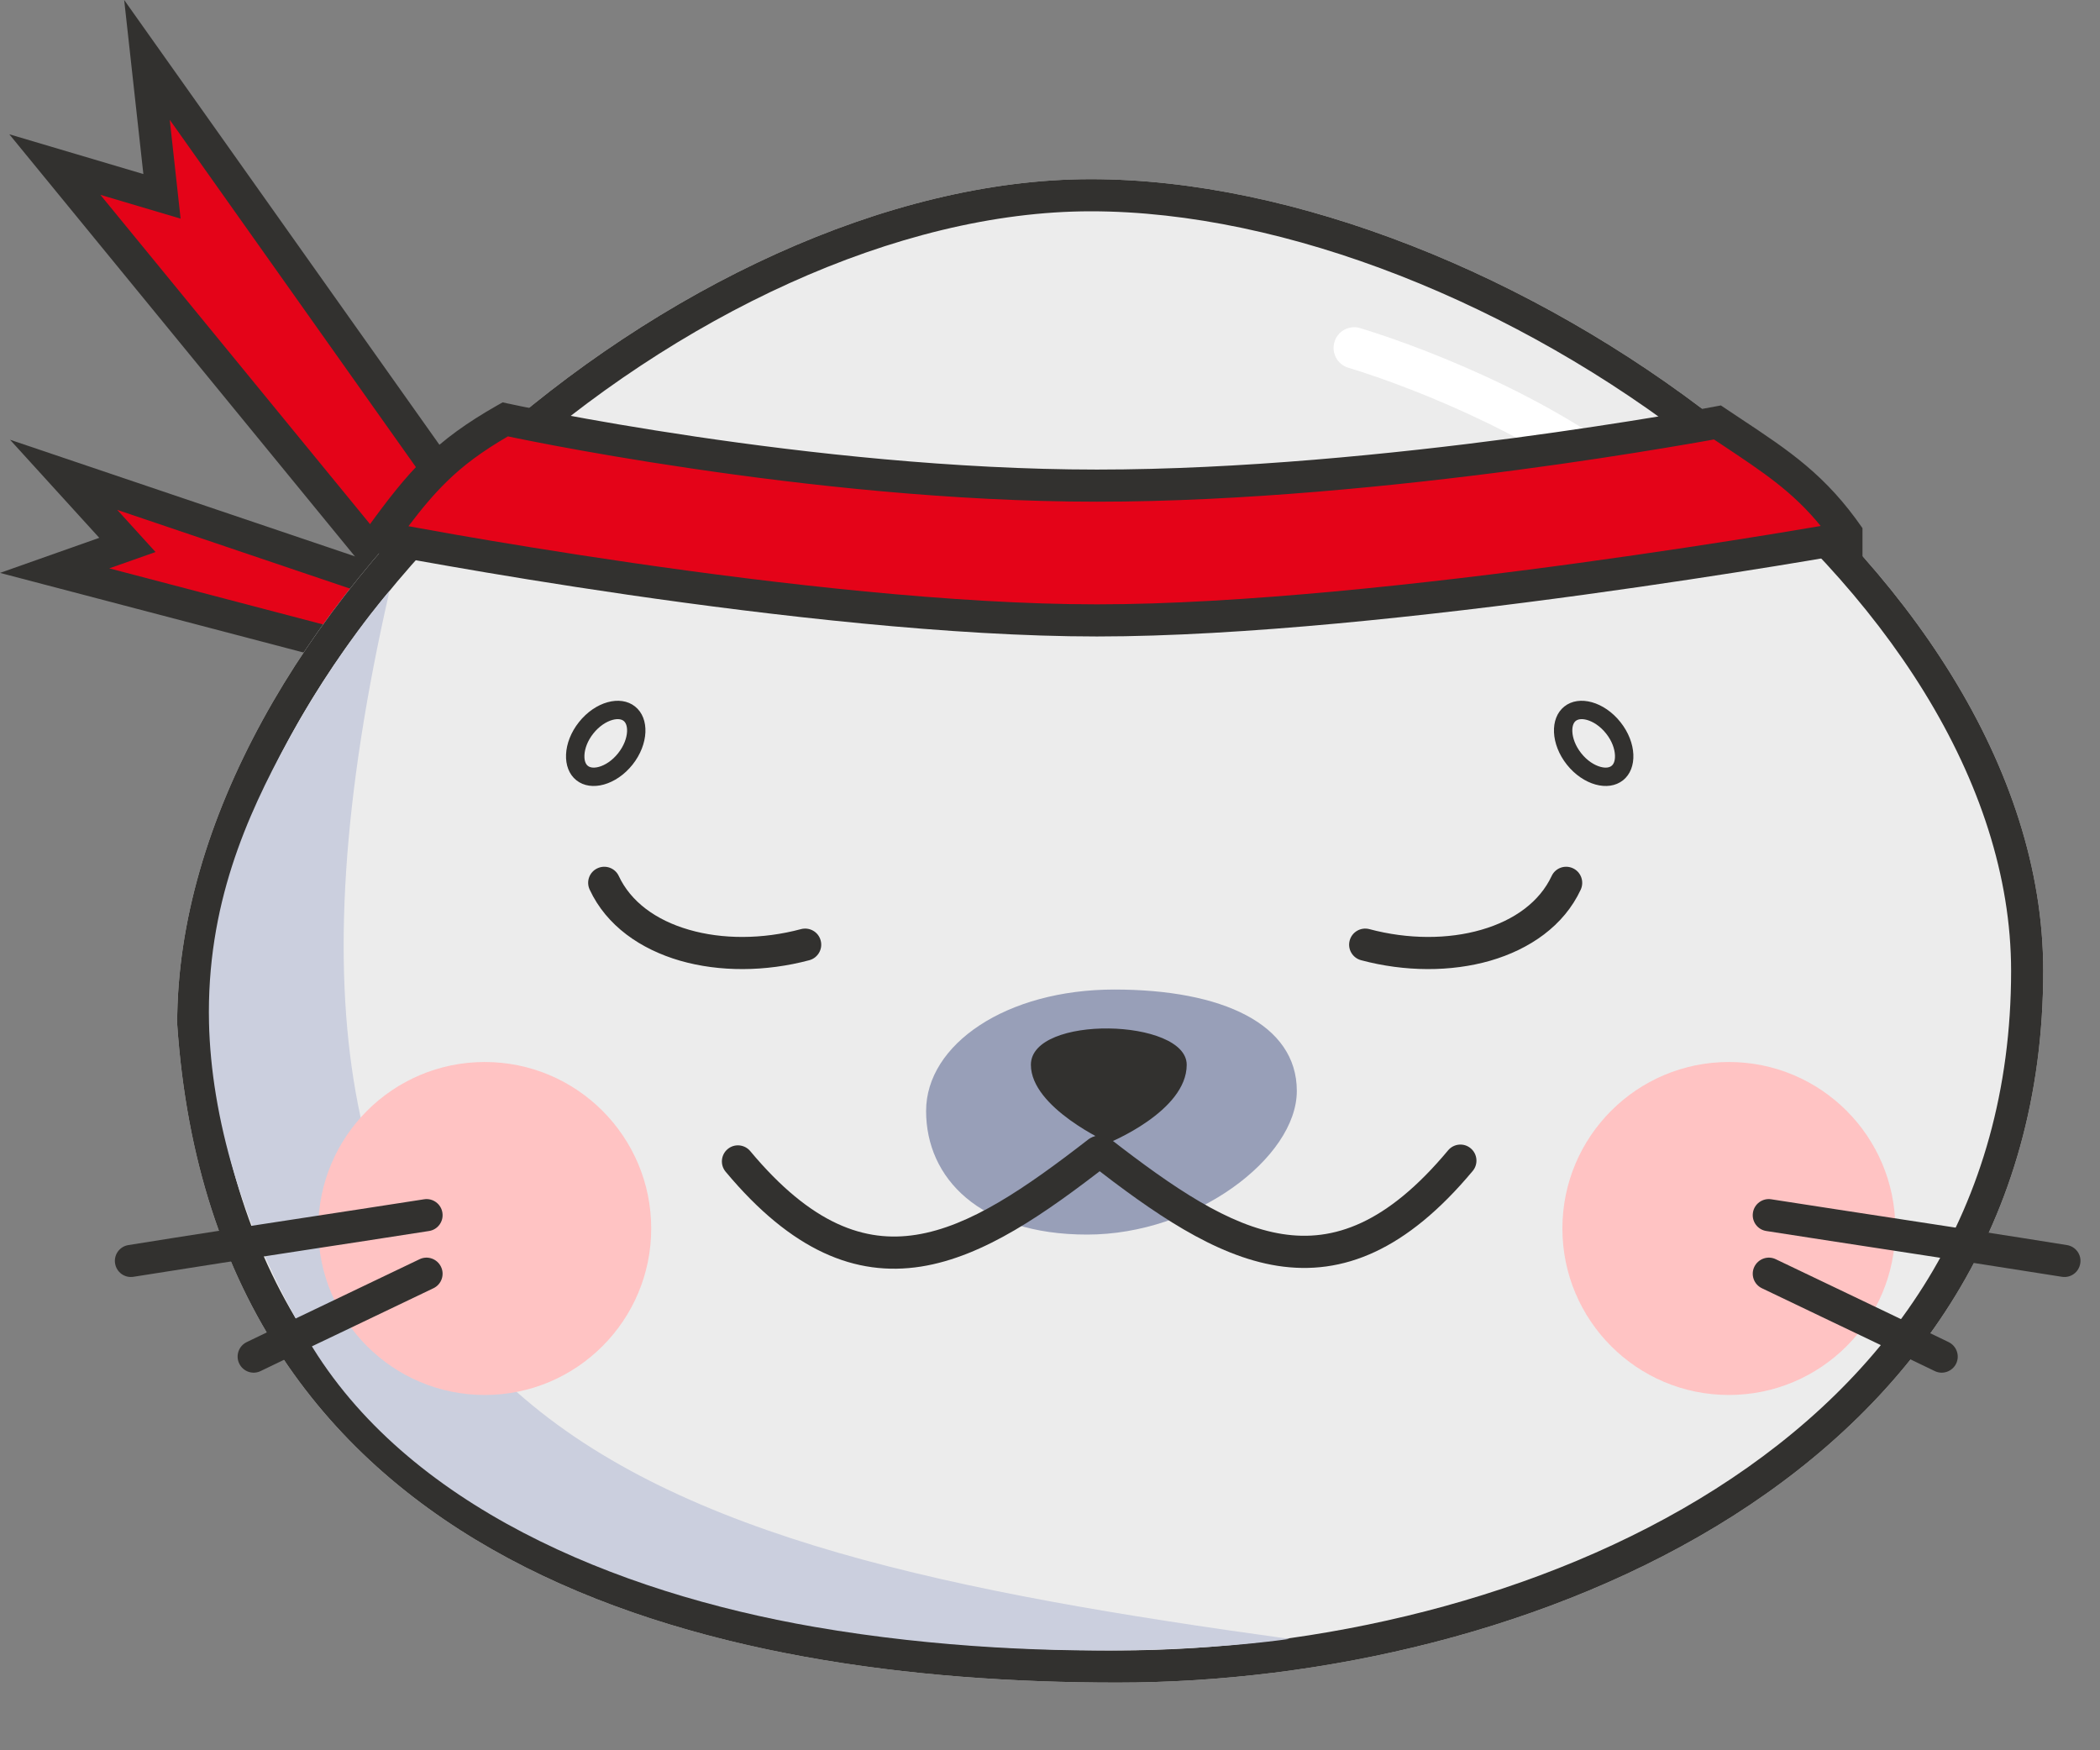 <svg width="30" height="25" viewBox="0 0 30 25" fill="none" xmlns="http://www.w3.org/2000/svg">
<rect x="0" y="0" width="30" height="25" fill="#808080" stroke="none"/>
<path d="M0.785 2.35L5.929 8.632L6.654 7.278L2.101 0.856L2.316 2.804L0.785 2.35Z" fill="#E40318"/>
<path fill-rule="evenodd" clip-rule="evenodd" d="M1.774 0L6.922 7.262L5.968 9.044L0.133 1.918L2.048 2.486L1.774 0ZM2.425 1.711L2.58 3.123L1.434 2.783L5.888 8.221L6.383 7.295L2.425 1.711Z" fill="#32312F"/>
<path d="M0.781 8.151L6.204 9.573L6.059 8.522L0.91 6.782L1.821 7.783L0.781 8.151Z" fill="#E40318"/>
<path fill-rule="evenodd" clip-rule="evenodd" d="M0.143 6.281L6.267 8.351L6.478 9.882L0 8.183L1.418 7.682L0.143 6.281ZM1.675 7.283L2.222 7.885L1.561 8.118L5.929 9.264L5.851 8.695L1.675 7.283Z" fill="#32312F"/>
<path d="M29.189 13.868C29.189 21.074 21.78 24.033 15.962 24.033C10.144 24.033 3.062 22.44 2.531 14.624C2.531 8.806 9.765 2.559 15.583 2.559C21.401 2.559 29.189 8.05 29.189 13.868Z" fill="#ECECEC"/>
<path fill-rule="evenodd" clip-rule="evenodd" d="M24.511 21.265C26.985 19.692 28.73 17.284 28.73 13.868C28.73 11.161 26.906 8.452 24.284 6.393C21.669 4.34 18.364 3.018 15.583 3.018C12.822 3.018 9.664 4.511 7.183 6.751C4.703 8.989 2.997 11.884 2.99 14.609C3.249 18.34 5.051 20.552 7.481 21.855C9.947 23.177 13.082 23.574 15.962 23.574C18.804 23.574 22.021 22.849 24.511 21.265ZM2.531 14.624C3.062 22.44 10.144 24.033 15.962 24.033C21.78 24.033 29.189 21.074 29.189 13.868C29.189 8.05 21.401 2.559 15.583 2.559C9.765 2.559 2.531 8.806 2.531 14.624Z" fill="#32312F"/>
<path d="M27.076 17.547C27.076 18.86 26.012 19.925 24.698 19.925C23.385 19.925 22.32 18.86 22.32 17.547C22.32 16.234 23.385 15.169 24.698 15.169C26.012 15.169 27.076 16.234 27.076 17.547Z" fill="#FFC3C3"/>
<path d="M18.42 23.409C8.825 22.087 2.854 20.305 5.565 8.439C5.565 8.439 4.822 9.28 4.107 10.591C3.529 11.651 2.947 12.93 2.986 14.614C3.017 15.922 3.442 17.522 4.406 19.148C5.802 21.504 8.778 22.743 11.637 23.238C13.392 23.542 15.116 23.6 16.38 23.566C17.623 23.532 18.42 23.409 18.42 23.409Z" fill="#CBCFDE"/>
<path fill-rule="evenodd" clip-rule="evenodd" d="M25.042 17.321C25.061 17.196 25.179 17.11 25.304 17.13C25.945 17.23 26.505 17.315 27.04 17.397C27.858 17.522 28.619 17.638 29.528 17.784C29.653 17.804 29.739 17.921 29.718 18.046C29.698 18.172 29.581 18.257 29.456 18.237C28.547 18.092 27.789 17.976 26.973 17.851C26.438 17.769 25.878 17.684 25.233 17.583C25.108 17.564 25.022 17.447 25.042 17.321Z" fill="#32312F"/>
<path fill-rule="evenodd" clip-rule="evenodd" d="M25.062 18.094C25.117 17.98 25.254 17.931 25.368 17.986C25.742 18.166 26.07 18.322 26.383 18.471C26.861 18.7 27.307 18.913 27.838 19.17C27.952 19.226 28 19.363 27.945 19.477C27.889 19.591 27.752 19.639 27.638 19.583C27.108 19.326 26.665 19.115 26.187 18.887C25.874 18.738 25.546 18.581 25.169 18.4C25.055 18.345 25.007 18.208 25.062 18.094Z" fill="#32312F"/>
<path d="M13.23 15.869C13.23 16.824 13.989 17.634 15.531 17.634C17.074 17.634 18.526 16.536 18.526 15.582C18.526 14.627 17.461 14.134 15.919 14.134C14.377 14.134 13.23 14.915 13.23 15.869Z" fill="#989FB8"/>
<path d="M15.84 16.323C15.84 16.323 16.953 15.873 16.953 15.209C16.953 14.545 14.727 14.489 14.727 15.209C14.727 15.824 15.84 16.323 15.84 16.323Z" fill="#32312F"/>
<path fill-rule="evenodd" clip-rule="evenodd" d="M8.535 12.402C8.65 12.348 8.787 12.398 8.84 12.513C9.01 12.877 9.367 13.143 9.843 13.28C10.318 13.418 10.89 13.419 11.443 13.271C11.566 13.239 11.692 13.311 11.724 13.434C11.757 13.556 11.684 13.682 11.562 13.715C10.936 13.882 10.278 13.884 9.715 13.722C9.153 13.559 8.665 13.225 8.424 12.707C8.37 12.591 8.42 12.455 8.535 12.402Z" fill="#32312F"/>
<path fill-rule="evenodd" clip-rule="evenodd" d="M22.471 12.402C22.355 12.348 22.219 12.398 22.166 12.513C21.996 12.877 21.639 13.143 21.163 13.28C20.688 13.418 20.116 13.419 19.562 13.271C19.44 13.239 19.314 13.311 19.281 13.434C19.248 13.556 19.321 13.682 19.444 13.715C20.069 13.882 20.727 13.884 21.29 13.722C21.852 13.559 22.341 13.225 22.582 12.707C22.635 12.591 22.585 12.455 22.471 12.402Z" fill="#32312F"/>
<path fill-rule="evenodd" clip-rule="evenodd" d="M23.071 10.787C23.067 10.697 23.029 10.584 22.944 10.477C22.859 10.37 22.757 10.307 22.671 10.283C22.584 10.259 22.535 10.278 22.511 10.297C22.487 10.315 22.458 10.36 22.462 10.449C22.466 10.539 22.504 10.652 22.589 10.759C22.674 10.866 22.776 10.929 22.863 10.953C22.949 10.977 22.999 10.958 23.022 10.939C23.046 10.921 23.075 10.877 23.071 10.787ZM23.186 11.145C23.397 10.977 23.381 10.605 23.149 10.314C22.918 10.023 22.559 9.923 22.348 10.091C22.136 10.259 22.153 10.631 22.384 10.922C22.616 11.213 22.974 11.313 23.186 11.145Z" fill="#32312F"/>
<path fill-rule="evenodd" clip-rule="evenodd" d="M8.349 10.787C8.353 10.697 8.391 10.584 8.476 10.477C8.561 10.37 8.663 10.307 8.749 10.283C8.836 10.259 8.885 10.278 8.909 10.297C8.933 10.315 8.962 10.36 8.958 10.449C8.954 10.539 8.915 10.652 8.83 10.759C8.745 10.866 8.643 10.929 8.557 10.953C8.471 10.977 8.421 10.958 8.398 10.939C8.374 10.921 8.345 10.877 8.349 10.787ZM8.234 11.145C8.023 10.977 8.039 10.605 8.271 10.314C8.502 10.023 8.861 9.923 9.072 10.091C9.284 10.259 9.267 10.631 9.036 10.922C8.804 11.213 8.445 11.313 8.234 11.145Z" fill="#32312F"/>
<path d="M9.303 17.547C9.303 18.86 8.238 19.925 6.925 19.925C5.612 19.925 4.547 18.86 4.547 17.547C4.547 16.234 5.612 15.169 6.925 15.169C8.238 15.169 9.303 16.234 9.303 17.547Z" fill="#FFC3C3"/>
<path fill-rule="evenodd" clip-rule="evenodd" d="M15.536 16.305C15.614 16.205 15.758 16.187 15.858 16.265C16.765 16.968 17.552 17.506 18.319 17.626C19.049 17.741 19.811 17.481 20.687 16.431C20.768 16.334 20.913 16.32 21.01 16.402C21.107 16.483 21.12 16.628 21.039 16.725C20.096 17.855 19.186 18.227 18.248 18.08C17.347 17.938 16.471 17.32 15.577 16.628C15.477 16.55 15.459 16.406 15.536 16.305Z" fill="#32312F"/>
<path fill-rule="evenodd" clip-rule="evenodd" d="M15.868 16.316C15.791 16.216 15.647 16.198 15.546 16.276C14.639 16.979 13.852 17.517 13.086 17.637C12.356 17.752 11.594 17.492 10.718 16.442C10.637 16.345 10.492 16.331 10.395 16.413C10.298 16.494 10.285 16.639 10.366 16.736C11.309 17.866 12.219 18.238 13.157 18.091C14.058 17.949 14.934 17.331 15.828 16.638C15.928 16.561 15.946 16.417 15.868 16.316Z" fill="#32312F"/>
<path fill-rule="evenodd" clip-rule="evenodd" d="M19.064 4.883C19.111 4.727 19.276 4.639 19.432 4.687C20.437 4.992 22.528 5.815 23.767 6.998C23.885 7.111 23.889 7.298 23.777 7.415C23.664 7.533 23.478 7.538 23.36 7.425C22.224 6.341 20.244 5.55 19.26 5.252C19.104 5.204 19.016 5.039 19.064 4.883Z" fill="white"/>
<path fill-rule="evenodd" clip-rule="evenodd" d="M6.32 17.321C6.301 17.196 6.183 17.11 6.058 17.13C5.417 17.23 4.858 17.315 4.323 17.397C3.504 17.522 2.743 17.638 1.834 17.784C1.709 17.804 1.624 17.921 1.644 18.046C1.664 18.172 1.781 18.257 1.906 18.237C2.815 18.092 3.573 17.976 4.389 17.851C4.924 17.769 5.485 17.684 6.129 17.583C6.254 17.564 6.34 17.447 6.32 17.321Z" fill="#32312F"/>
<path fill-rule="evenodd" clip-rule="evenodd" d="M6.3 18.094C6.245 17.98 6.108 17.931 5.994 17.986C5.62 18.166 5.293 18.322 4.98 18.471C4.501 18.7 4.055 18.913 3.524 19.17C3.41 19.226 3.362 19.363 3.418 19.477C3.473 19.591 3.61 19.639 3.724 19.583C4.254 19.326 4.697 19.115 5.175 18.887C5.488 18.738 5.816 18.581 6.193 18.4C6.307 18.345 6.355 18.208 6.3 18.094Z" fill="#32312F"/>
<path d="M24.497 7.903C24.497 8.068 24.363 8.202 24.198 8.202C24.032 8.202 23.898 8.068 23.898 7.903C23.898 7.737 24.032 7.603 24.198 7.603C24.363 7.603 24.497 7.737 24.497 7.903Z" fill="white"/>
<path d="M24.536 6.034C25.351 6.579 25.875 6.887 26.419 7.675C26.419 7.675 19.787 8.862 15.672 8.862C11.556 8.862 5.434 7.675 5.434 7.675C6.018 6.869 6.362 6.476 7.218 5.99C7.218 5.99 11.562 6.937 15.672 6.937C19.782 6.937 24.536 6.034 24.536 6.034Z" fill="#E40318"/>
<path fill-rule="evenodd" clip-rule="evenodd" d="M7.181 5.747L7.266 5.766L7.265 5.772C7.266 5.766 7.266 5.766 7.266 5.766L7.269 5.766L7.278 5.768C7.286 5.77 7.299 5.773 7.315 5.776C7.347 5.783 7.395 5.793 7.458 5.806C7.584 5.831 7.768 5.868 8.003 5.912C8.472 6.001 9.14 6.118 9.936 6.236C11.53 6.472 13.631 6.707 15.671 6.707C17.711 6.707 19.916 6.483 21.614 6.258C22.462 6.145 23.182 6.033 23.69 5.949C23.944 5.906 24.145 5.871 24.282 5.847C24.351 5.834 24.403 5.825 24.439 5.818C24.456 5.815 24.47 5.812 24.479 5.811L24.492 5.808C24.492 5.808 24.492 5.808 24.535 6.034L24.492 5.808L24.584 5.791L24.662 5.843C24.732 5.89 24.8 5.935 24.866 5.979C25.568 6.444 26.083 6.786 26.607 7.544V8.007L26.458 7.901L26.418 7.675C26.458 7.901 26.458 7.901 26.458 7.901L26.439 7.904C26.426 7.906 26.407 7.91 26.382 7.914C26.332 7.923 26.259 7.936 26.164 7.952C25.974 7.985 25.698 8.031 25.354 8.087C24.667 8.198 23.707 8.347 22.619 8.496C20.445 8.793 17.745 9.091 15.671 9.091C13.596 9.091 11.023 8.793 8.975 8.496C7.95 8.347 7.054 8.198 6.414 8.086C6.094 8.031 5.838 7.984 5.662 7.951C5.574 7.935 5.506 7.922 5.46 7.914C5.437 7.909 5.419 7.906 5.407 7.904L5.389 7.9C5.389 7.9 5.389 7.9 5.433 7.675L5.389 7.9L5.105 8.178L5.247 7.54C5.54 7.136 5.782 6.823 6.063 6.548C6.346 6.272 6.663 6.041 7.104 5.79L7.181 5.747ZM5.835 7.516C6.003 7.547 6.225 7.587 6.493 7.634C7.13 7.745 8.021 7.893 9.041 8.041C11.084 8.338 13.63 8.632 15.671 8.632C17.712 8.632 20.386 8.338 22.557 8.041C23.64 7.893 24.596 7.745 25.281 7.634C25.579 7.585 25.826 7.544 26.01 7.513C25.612 7.025 25.201 6.753 24.606 6.357C24.566 6.331 24.526 6.304 24.485 6.277C24.453 6.282 24.412 6.29 24.363 6.299C24.224 6.323 24.021 6.359 23.765 6.401C23.253 6.486 22.528 6.6 21.674 6.713C19.968 6.939 17.74 7.166 15.671 7.166C13.6 7.166 11.474 6.928 9.869 6.69C9.066 6.572 8.392 6.453 7.918 6.364C7.681 6.319 7.494 6.282 7.366 6.256C7.322 6.247 7.285 6.239 7.256 6.233C6.881 6.451 6.617 6.649 6.384 6.877C6.198 7.058 6.028 7.261 5.835 7.516Z" fill="#32312F"/>
</svg>
